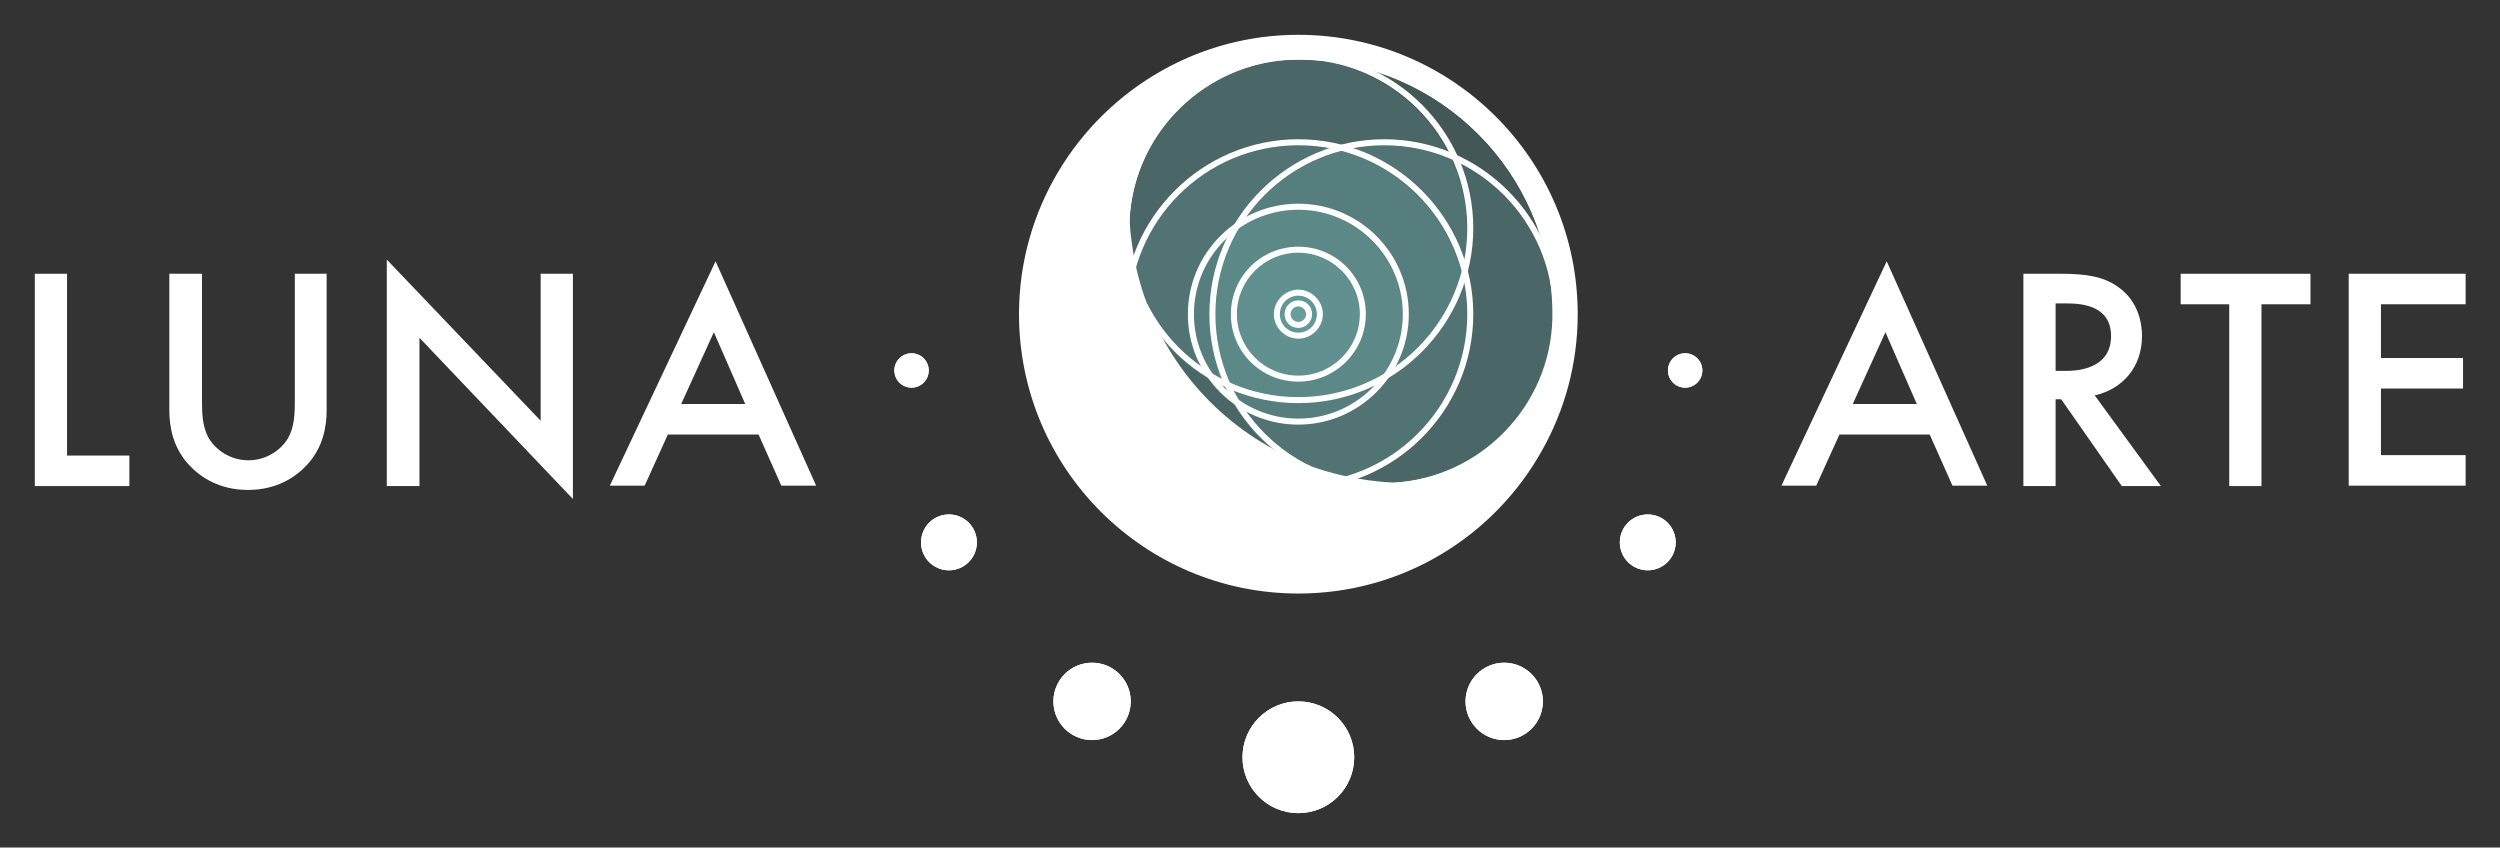 <?xml version="1.0" encoding="utf-8"?>
<!-- Generator: Adobe Illustrator 25.3.1, SVG Export Plug-In . SVG Version: 6.00 Build 0)  -->
<svg version="1.1" xmlns="http://www.w3.org/2000/svg" xmlns:xlink="http://www.w3.org/1999/xlink" x="0px" y="0px"
	 viewBox="0 0 581.7 197.2" style="enable-background:new 0 0 581.7 197.2;" xml:space="preserve">
<rect x="0" y="0" width="581.7" height="197.2" fill="#333333" stroke="none"/>
<style type="text/css">
	.st0{opacity:0.13;fill:#7CCDC8;}
	.st1{fill:#FFFFFF;}
</style>
<g id="Warstwa_4">
</g>
<g id="Warstwa_3">
</g>
<g id="Warstwa_6">
</g>
<g id="Warstwa_7">
</g>
<g id="Warstwa_5">
	<g>
		<g>
			<path class="st0" d="M361.3,74.8c-0.6,20.8-17.1,37.7-37.8,38.8c-3.8-0.2-7.6-0.7-11.2-1.5c-2.8-0.6-5.6-1.4-8.3-2.4c0,0,0,0,0,0
				c-17.9-6.6-32.2-20.8-38.7-38.8c-1-2.7-1.8-5.4-2.4-8.2c0,0,0,0,0,0c-0.8-3.6-1.3-7.4-1.5-11.2c1.1-20.7,18-37.2,38.8-37.8
				c0.4,0,0.8,0,1.2,0c0.4,0,0.8,0,1.2,0c32.2,0.6,58.2,26.6,58.8,58.8c0,0.4,0,0.8,0,1.2C361.3,74,361.3,74.4,361.3,74.8z"/>
			<path class="st0" d="M361.3,72.5c0,0.4,0,0.8,0,1.2c0,0.4,0,0.8,0,1.2c-0.6,20.8-17.1,37.7-37.8,38.8c-3.8-0.2-7.6-0.7-11.2-1.5
				c-2.8-0.6-5.6-1.4-8.3-2.4c0,0,0,0,0,0c-17.9-6.6-32.2-20.8-38.7-38.8c-1-2.7-1.8-5.4-2.4-8.2c0,0,0,0,0,0
				c-0.8-3.6-1.3-7.4-1.5-11.2c1.1-20.7,18-37.2,38.8-37.8c0.4,0,0.8,0,1.2,0c0.4,0,0.8,0,1.2,0C334.7,14.2,360.7,40.2,361.3,72.5z"
				/>
			<path class="st0" d="M341.3,73.6c0,18.3-12.3,33.7-29,38.5c-2.8-0.6-5.6-1.4-8.3-2.4c0,0,0,0,0,0c-17.9-6.6-32.2-20.8-38.7-38.8
				c-1-2.7-1.8-5.4-2.4-8.2c0,0,0,0,0,0c4.8-16.8,20.2-29,38.5-29c3.5,0,6.8,0.4,10,1.3c14.1,3.6,25.1,14.7,28.7,28.7v0
				C340.9,66.8,341.3,70.2,341.3,73.6z"/>
			<path class="st0" d="M361.3,73.6c0,0.4,0,0.8,0,1.2c-0.6,20.8-17.1,37.7-37.8,38.8c-3.8-0.2-7.6-0.7-11.2-1.5
				c-2.8-0.6-5.6-1.4-8.3-2.4c0,0,0,0,0,0c-7.1-3.4-13-8.9-17-15.6c-0.8-1.3-1.5-2.6-2.1-4c-2.3-5-3.5-10.6-3.5-16.5
				c0-7.5,2.1-14.5,5.6-20.4c5.3-9,14-15.6,24.4-18.3c3.2-0.8,6.6-1.3,10-1.3c5.9,0,11.4,1.3,16.5,3.5c13.5,6.1,23.1,19.6,23.5,35.3
				C361.3,72.8,361.3,73.2,361.3,73.6z"/>
			<circle class="st0" cx="301.3" cy="73.6" r="25"/>
			<circle class="st0" cx="301.3" cy="73.6" r="15"/>
			<circle class="st0" cx="301.3" cy="73.6" r="5"/>
			<circle class="st0" cx="301.3" cy="73.6" r="2.5"/>
			<path class="st0" d="M341.3,53.6c0,3.4-0.4,6.8-1.3,10v0c-2.7,10.3-9.4,19.1-18.3,24.4c-6,3.6-13,5.6-20.4,5.6
				c-5.9,0-11.4-1.3-16.5-3.5c-1.4-0.6-2.7-1.3-4-2.1c-6.8-4-12.2-10-15.6-17.1c-1-2.7-1.8-5.4-2.4-8.2c0,0,0,0,0,0
				c-0.8-3.6-1.3-7.4-1.5-11.2c1.1-20.7,18-37.2,38.8-37.8c0.4,0,0.8,0,1.2,0c0.4,0,0.8,0,1.2,0c15.7,0.5,29.2,10,35.3,23.5
				C340.1,42.2,341.3,47.8,341.3,53.6z"/>
		</g>
		<g>
			<g>
				<circle class="st1" cx="212.1" cy="86.2" r="4"/>
				<circle class="st1" cx="220.8" cy="126.2" r="6.5"/>
				<circle class="st1" cx="302.1" cy="176.2" r="13"/>
				<circle class="st1" cx="254.1" cy="163.2" r="9"/>
				<circle class="st1" cx="392.1" cy="86.2" r="4"/>
				<circle class="st1" cx="383.4" cy="126.2" r="6.5"/>
				<circle class="st1" cx="350" cy="163.2" r="9"/>
				<circle class="st1" cx="212.1" cy="86.2" r="4"/>
				<circle class="st1" cx="220.8" cy="126.2" r="6.5"/>
				<circle class="st1" cx="302.1" cy="176.2" r="13"/>
				<circle class="st1" cx="254.1" cy="163.2" r="9"/>
				<circle class="st1" cx="392.1" cy="86.2" r="4"/>
				<circle class="st1" cx="383.4" cy="126.2" r="6.5"/>
				<circle class="st1" cx="350" cy="163.2" r="9"/>
			</g>
			<path class="st1" d="M362,74.2c-0.6,20.8-17.1,37.7-37.8,38.8c-3.8-0.2-7.6-0.7-11.2-1.5c-2.8-0.6-5.6-1.4-8.3-2.4c0,0,0,0,0,0
				c-17.9-6.6-32.2-20.8-38.7-38.8c-1-2.7-1.8-5.4-2.4-8.2c0,0,0,0,0,0c-0.8-3.6-1.3-7.4-1.5-11.2c1.1-20.7,18-37.2,38.8-37.8
				c0.4,0,0.8,0,1.2,0c0.4,0,0.8,0,1.2,0c32.2,0.6,58.2,26.6,58.8,58.8c0,0.4,0,0.8,0,1.2C362.1,73.4,362.1,73.8,362,74.2z
				 M302.1,8.1c-11.5,0-22.3,3-31.7,8.3c-19.8,11.1-33.3,32.4-33.3,56.7c0,35.9,29.1,65,65,65c24.4,0,45.6-13.4,56.7-33.3
				c5.3-9.4,8.3-20.2,8.3-31.7C367.1,37.2,338,8.1,302.1,8.1z"/>
		</g>
		<g>
			<path class="st1" d="M15.6,63.7v42.3h14.5v7.1H8.1V63.7H15.6z"/>
			<path class="st1" d="M47,63.7v29.8c0,2.7,0.1,5.9,1.6,8.5c1.5,2.5,4.8,5.1,9.2,5.1c4.4,0,7.7-2.6,9.2-5.1
				c1.5-2.6,1.6-5.8,1.6-8.5V63.7H76v31.7c0,3.9-0.8,8.7-4.6,12.8c-2.6,2.8-7,5.8-13.7,5.8c-6.7,0-11.1-3-13.7-5.8
				c-3.8-4.1-4.6-8.9-4.6-12.8V63.7H47z"/>
			<path class="st1" d="M90,113.1V60.4l35.8,37.5V63.7h7.5v52.4L97.6,78.6v34.5H90z"/>
			<path class="st1" d="M176.5,101.1h-21.1l-5.4,11.9h-8.1l24.6-52.2l23.4,52.2h-8.1L176.5,101.1z M173.4,94l-7.3-16.7L158.5,94
				H173.4z"/>
		</g>
		<g>
			<path class="st1" d="M449,101.1H428l-5.4,11.9h-8.1L439,60.8l23.4,52.2h-8.1L449,101.1z M446,94l-7.3-16.7L431.1,94H446z"/>
			<path class="st1" d="M479.6,63.7c6,0,9.8,0.7,13,2.9c5.4,3.6,5.8,9.5,5.8,11.6c0,7.1-4.4,12.3-11,13.8l15.4,21.1h-9.1l-14.1-20.2
				h-1.3v20.2h-7.5V63.7H479.6z M478.3,86.3h2.4c2.1,0,10.5-0.2,10.5-8.1c0-7-6.6-7.6-10.3-7.6h-2.6V86.3z"/>
			<path class="st1" d="M526.2,70.8v42.3h-7.5V70.8h-11.3v-7.1h30.2v7.1H526.2z"/>
			<path class="st1" d="M573.7,70.8H554v12.5h19.1v7.1H554v15.5h19.7v7.1h-27.2V63.7h27.2V70.8z"/>
		</g>
		<g>
			<g>
				<path class="st1" d="M302.1,113.8c-22.4,0-40.7-18.3-40.7-40.7s18.3-40.7,40.7-40.7s40.7,18.3,40.7,40.7
					S324.5,113.8,302.1,113.8z M302.1,33.8c-21.7,0-39.3,17.6-39.3,39.3s17.6,39.3,39.3,39.3s39.3-17.6,39.3-39.3
					S323.7,33.8,302.1,33.8z"/>
			</g>
			<g>
				<path class="st1" d="M322.1,113.8c-22.4,0-40.7-18.3-40.7-40.7s18.3-40.7,40.7-40.7s40.7,18.3,40.7,40.7
					S344.5,113.8,322.1,113.8z M322.1,33.8c-21.7,0-39.3,17.6-39.3,39.3s17.6,39.3,39.3,39.3s39.3-17.6,39.3-39.3
					S343.7,33.8,322.1,33.8z"/>
			</g>
			<g>
				<path class="st1" d="M302.1,98.8c-14.2,0-25.7-11.5-25.7-25.7s11.5-25.7,25.7-25.7s25.7,11.5,25.7,25.7S316.2,98.8,302.1,98.8z
					 M302.1,48.8c-13.4,0-24.3,10.9-24.3,24.3s10.9,24.3,24.3,24.3s24.3-10.9,24.3-24.3S315.4,48.8,302.1,48.8z"/>
			</g>
			<g>
				<path class="st1" d="M302.1,88.8c-8.7,0-15.7-7-15.7-15.7s7-15.7,15.7-15.7s15.7,7,15.7,15.7S310.7,88.8,302.1,88.8z
					 M302.1,58.8c-7.9,0-14.3,6.4-14.3,14.3s6.4,14.3,14.3,14.3s14.3-6.4,14.3-14.3S309.9,58.8,302.1,58.8z"/>
			</g>
			<g>
				<path class="st1" d="M302.1,78.8c-3.1,0-5.7-2.6-5.7-5.7s2.6-5.7,5.7-5.7s5.7,2.6,5.7,5.7S305.2,78.8,302.1,78.8z M302.1,68.8
					c-2.4,0-4.3,1.9-4.3,4.3s1.9,4.3,4.3,4.3s4.3-1.9,4.3-4.3S304.4,68.8,302.1,68.8z"/>
			</g>
			<g>
				<path class="st1" d="M302.1,76.3c-1.8,0-3.2-1.4-3.2-3.2s1.4-3.2,3.2-3.2s3.2,1.4,3.2,3.2S303.8,76.3,302.1,76.3z M302.1,71.3
					c-1,0-1.8,0.8-1.8,1.8s0.8,1.8,1.8,1.8s1.8-0.8,1.8-1.8S303,71.3,302.1,71.3z"/>
			</g>
			<g>
				<path class="st1" d="M302.1,133.8c-33.5,0-60.7-27.2-60.7-60.7s27.2-60.7,60.7-60.7s60.7,27.2,60.7,60.7
					S335.5,133.8,302.1,133.8z M302.1,13.8c-32.7,0-59.3,26.6-59.3,59.3s26.6,59.3,59.3,59.3s59.3-26.6,59.3-59.3
					S334.7,13.8,302.1,13.8z"/>
			</g>
			<g>
				<path class="st1" d="M324.3,113.7c-3.9-0.2-7.7-0.7-11.4-1.5c-2.8-0.6-5.6-1.4-8.4-2.4l-0.1,0c-18.2-6.7-32.4-21-39.1-39.2
					c-1-2.7-1.8-5.5-2.4-8.3l0-0.1c-0.8-3.7-1.3-7.5-1.5-11.3c1.1-21,18.5-37.9,39.5-38.5c0.8,0,1.6,0,2.4,0
					c32.8,0.6,58.9,26.8,59.5,59.5c0,0.4,0,0.8,0,1.2c0,0.4,0,0.8,0,1.2v0C362.1,95.2,345.3,112.6,324.3,113.7z M264.3,62
					c0.6,2.7,1.4,5.4,2.3,8c6.5,17.8,20.4,31.8,38.3,38.4l0.1,0.1c2.6,0.9,5.4,1.7,8.1,2.3c3.6,0.8,7.4,1.3,11.1,1.5
					c20.2-1.1,36.5-17.8,37-38.1c0-0.4,0-0.8,0-1.1c0-0.4,0-0.8,0-1.1c-0.6-32-26.1-57.5-58.1-58.1c-0.4,0-0.8,0-1.1,0c0,0,0,0,0,0
					c-0.4,0-0.7,0-1.1,0c-20.3,0.6-37,16.9-38.1,37.1C263,54.5,263.5,58.3,264.3,62L264.3,62z M362,74.2L362,74.2L362,74.2z"/>
			</g>
			<g>
				<path class="st1" d="M302.1,93.8c-22.4,0-40.7-18.3-40.7-40.7s18.3-40.7,40.7-40.7s40.7,18.3,40.7,40.7S324.5,93.8,302.1,93.8z
					 M302.1,13.8c-21.7,0-39.3,17.6-39.3,39.3s17.6,39.3,39.3,39.3s39.3-17.6,39.3-39.3S323.7,13.8,302.1,13.8z"/>
			</g>
		</g>
	</g>
</g>
<g id="Warstwa_9">
</g>
</svg>
